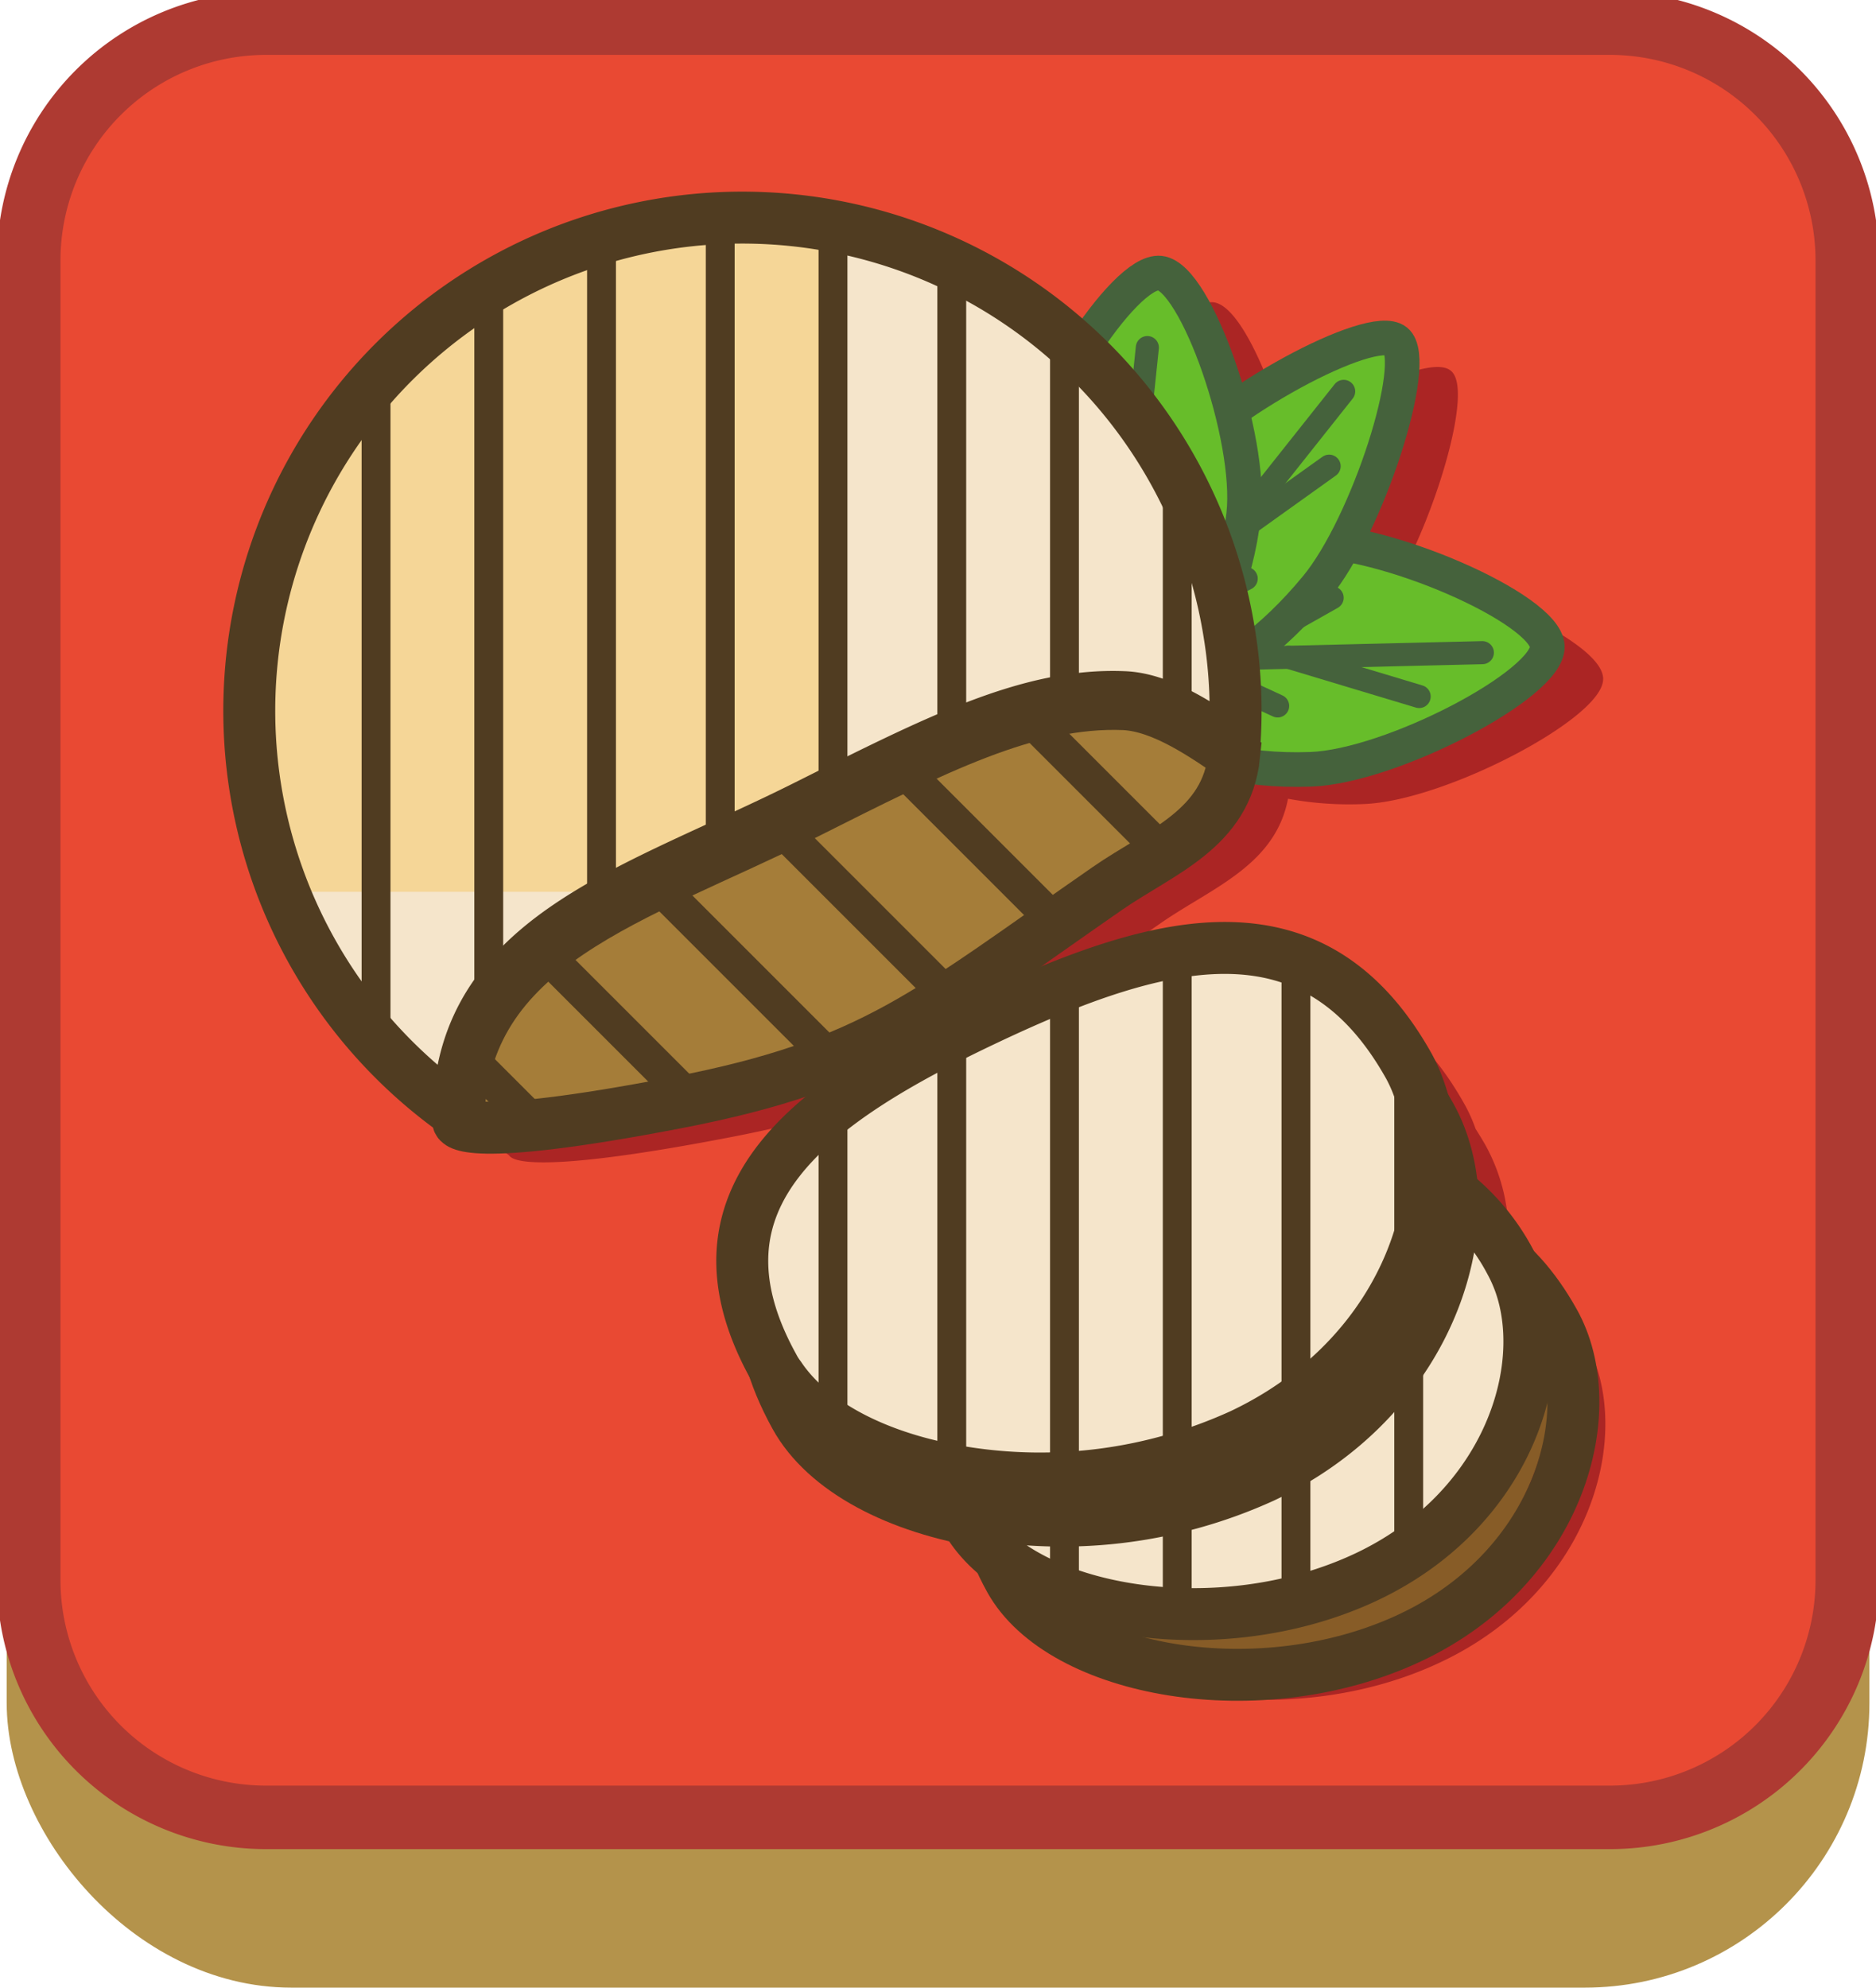 <svg id="Laag_1" data-name="Laag 1" xmlns="http://www.w3.org/2000/svg" xmlns:xlink="http://www.w3.org/1999/xlink" viewBox="0 0 325.07 344.39">
  <defs>
    <style>
      .cls-1, .cls-11, .cls-13, .cls-15, .cls-16, .cls-18, .cls-19, .cls-2, .cls-20, .cls-21, .cls-26, .cls-28, .cls-3, .cls-4, .cls-9 {
        fill: none;
      }

      .cls-1, .cls-11, .cls-4, .cls-9 {
        stroke: #503c21;
      }

      .cls-1, .cls-16, .cls-18, .cls-19, .cls-26, .cls-28 {
        stroke-miterlimit: 10;
      }

      .cls-1, .cls-4, .cls-5 {
        stroke-width: 9px;
      }

      .cls-13, .cls-2 {
        stroke: #bc2e2a;
      }

      .cls-13, .cls-18, .cls-2, .cls-21, .cls-26, .cls-9 {
        stroke-width: 6px;
      }

      .cls-11, .cls-13, .cls-15, .cls-20, .cls-21, .cls-4, .cls-5, .cls-9 {
        stroke-linecap: round;
        stroke-linejoin: round;
      }

      .cls-5 {
        fill: #b4934b;
        stroke: #b4934b;
      }

      .cls-6 {
        fill: #e94933;
      }

      .cls-7 {
        fill: #ae3a32;
      }

      .cls-8 {
        clip-path: url(#clip-path);
      }

      .cls-10 {
        clip-path: url(#clip-path-2);
      }

      .cls-11 {
        stroke-width: 5px;
      }

      .cls-12 {
        clip-path: url(#clip-path-3);
      }

      .cls-14 {
        fill: #ab2524;
      }

      .cls-15, .cls-16 {
        stroke: #ab2524;
      }

      .cls-17 {
        fill: #67bd2a;
      }

      .cls-18, .cls-19, .cls-20 {
        stroke: #45623c;
      }

      .cls-20 {
        stroke-width: 4px;
      }

      .cls-21, .cls-26 {
        stroke: #382818;
      }

      .cls-22 {
        fill: #a57d39;
      }

      .cls-23 {
        clip-path: url(#clip-path-4);
      }

      .cls-24 {
        fill: #875c27;
      }

      .cls-25 {
        fill: #f5d697;
      }

      .cls-27 {
        clip-path: url(#clip-path-5);
      }

      .cls-28 {
        stroke: #f5e5cb;
        stroke-width: 128px;
      }

      .cls-29 {
        clip-path: url(#clip-path-6);
      }
    </style>
    <clipPath id="clip-path">
      <path class="cls-1" d="M-596.86,184.19v27.63a7.55,7.55,0,0,1-.09,1.16,12.19,12.19,0,0,1-1.64,5.25l-13.81,24a13,13,0,0,1-4.68,4.68L-641,260.67a12.53,12.53,0,0,1-6.41,1.73h-27.62a12.89,12.89,0,0,1-6.41-1.73l-23.95-13.81a13,13,0,0,1-4.68-4.68l-13.81-24a12.56,12.56,0,0,1-1.73-6.41V184.19a12.89,12.89,0,0,1,1.73-6.41l13.81-23.94a13,13,0,0,1,4.68-4.68l23.95-13.81a12.35,12.35,0,0,1,5.29-1.67c.35,0,.73-.06,1.12-.06h27.63a11.41,11.41,0,0,1,4.2.77,9.61,9.61,0,0,1,2.21,1l23.94,13.81a12.88,12.88,0,0,1,4.68,4.68l13.82,23.94A12.68,12.68,0,0,1-596.86,184.19Zm-58.62-84.71-.58.32a13,13,0,0,0-4.68,4.68l-13.81,23.94a12.27,12.27,0,0,0-1.64,5.26,12.44,12.44,0,0,0-5.29,1.67l-23.94,13.81a13,13,0,0,0-4.68,4.68l-13.81,23.94a12.9,12.9,0,0,0-1.73,6.42v17.34a9.28,9.28,0,0,1-2.21-1l-23.94-13.81a12.81,12.81,0,0,1-4.68-4.68l-13.82-23.94a12.59,12.59,0,0,1-1.73-6.41V124.1a12.89,12.89,0,0,1,1.73-6.41l13.81-24a13,13,0,0,1,4.68-4.68l23.95-13.81a12.53,12.53,0,0,1,6.41-1.73h27.63a12.59,12.59,0,0,1,6.41,1.73l23.94,13.81a13,13,0,0,1,4.68,4.68Zm108,35.35v27.63a12.89,12.89,0,0,1-1.73,6.41L-563,192.82a13,13,0,0,1-4.68,4.68l-23.95,13.81A12.35,12.35,0,0,1-597,213a6.41,6.41,0,0,0,.1-1.16V184.19a12.59,12.59,0,0,0-1.73-6.41l-13.81-23.94a13,13,0,0,0-4.68-4.68L-641,135.35a9.43,9.43,0,0,0-2.21-1,11.37,11.37,0,0,0-4.2-.77h-27.63c-.39,0-.77,0-1.13.06a12.27,12.27,0,0,1,1.64-5.26l13.81-23.93a12.81,12.81,0,0,1,4.68-4.68l.58-.32L-632.11,86a12.53,12.53,0,0,1,6.41-1.73h27.63A12.59,12.59,0,0,1-591.66,86l23.94,13.82a12.73,12.73,0,0,1,4.68,4.68l13.81,23.94A12.52,12.52,0,0,1-547.5,134.83Z"/>
    </clipPath>
    <clipPath id="clip-path-2">
      <rect id="Rectangle_181" data-name="Rectangle 181" class="cls-1" x="-354.22" y="156.4" width="203.93" height="105.69"/>
    </clipPath>
    <clipPath id="clip-path-3">
      <path id="Path_315" data-name="Path 315" class="cls-2" d="M-252.25,179.08c32.1,0,58.13,13.42,58.13,30s-26,30-58.13,30-58.13-13.41-58.13-30,26-30,58.13-30"/>
    </clipPath>
    <clipPath id="clip-path-4">
      <path id="Path_346" data-name="Path 346" class="cls-1" d="M213.85,130.91c-1.31,12.74-12.73,16.64-21.93,23-31.09,21.55-40.5,30.55-74.66,37.14-37.32,7.2-37.85,3.27-37.85,3.27C80,163.42,110,155.77,139.55,141,162,129.73,178.29,121.34,194.8,122,201.66,122.34,209,127.66,213.85,130.91Z"/>
    </clipPath>
    <clipPath id="clip-path-5">
      <path class="cls-3" d="M251.62,211.81c-1.34,16.11-11.85,34.27-32.76,44.12a84.1,84.1,0,0,1-51.68,5.82q.27,1.08.63,2.13c9.49,15.52,43.33,21.43,69,9.34,23.24-11,31.51-33.79,27.1-49.31a25.86,25.86,0,0,0-2.21-5.36,37.61,37.61,0,0,0-10-12,33.83,33.83,0,0,1-.08,5.23M171,176.56c-30.4,14.38-53.24,30.8-37,60.26a11.57,11.57,0,0,0,1.11,1.73c5.23,7.8,15.83,13.43,28.63,16,.82.2,1.65.36,2.48.48a84.15,84.15,0,0,0,48.83-6.42c18.63-8.78,29-24.11,32-38.72a41.06,41.06,0,0,0,.83-5.75A36.45,36.45,0,0,0,246,189a27,27,0,0,0-1.89-4.22c-8.35-14.93-19.25-20.52-31.95-20.52-12.28,0-26.24,5.23-41.19,12.29M115.07,38.79A85.42,85.42,0,0,0,79.43,193c.59-30.88,30.6-38.52,60.13-53.33,22.45-11.23,38.72-19.62,55.22-18.91,6.89.27,14.22,5.59,19.06,8.86a84.31,84.31,0,0,0-.86-20,85.37,85.37,0,0,0-97.72-70.88l-.2,0"/>
    </clipPath>
    <clipPath id="clip-path-6">
      <path id="Group_226" data-name="Group 226" class="cls-4" d="M213.85,129.66c-4.84-3.27-12.17-8.59-19.06-8.87-16.5-.71-32.77,7.68-55.22,18.91C110,154.51,80,162.15,79.44,193A85.44,85.44,0,1,1,213,109.64,83.36,83.36,0,0,1,213.85,129.66Zm22.93,143.55c-25.64,12.09-59.47,6.19-69-9.33q-.36-1-.63-2.13a84,84,0,0,0,51.68-5.83c20.91-9.84,31.43-28,32.76-44.11a32.73,32.73,0,0,0,.08-5.24,37.78,37.78,0,0,1,10,12,25.75,25.75,0,0,1,2.2,5.35C268.28,239.42,260,262.23,236.78,273.21Zm11.14-69.08a41.06,41.06,0,0,1-.83,5.75c-3,14.62-13.39,29.93-32,38.72A84.17,84.17,0,0,1,166.23,255c-.82-.12-1.65-.28-2.47-.47-12.8-2.56-23.4-8.19-28.64-16a11.51,11.51,0,0,1-1.1-1.73c-16.27-29.46,6.58-45.88,37-60.26s56.72-21.15,73.14,8.23A27.36,27.36,0,0,1,246,189,36.49,36.49,0,0,1,247.92,204.13Z"/>
    </clipPath>
  </defs>
  <g id="Group_108" data-name="Group 108">
    <g id="Rectangle_41" data-name="Rectangle 41">
      <rect class="cls-5" x="5.66" y="30.18" width="313.77" height="309.7" rx="44.82"/>
      <g>
        <rect class="cls-6" x="4.98" y="4.01" width="315.11" height="310.87" rx="41.09"/>
        <path class="cls-7" d="M279,9.51A35.63,35.63,0,0,1,314.59,45.1V273.79A35.63,35.63,0,0,1,279,309.38H46.07a35.62,35.62,0,0,1-35.59-35.59V45.1A35.62,35.62,0,0,1,46.07,9.51H279m0-11H46.07A46.59,46.59,0,0,0-.52,45.1V273.79a46.59,46.59,0,0,0,46.59,46.59H279a46.59,46.59,0,0,0,46.59-46.59V45.1A46.59,46.59,0,0,0,279-1.49Z"/>
      </g>
    </g>
  </g>
  <g id="Group_213" data-name="Group 213">
    <g>
      <g class="cls-8">
        <g>
          <line class="cls-9" x1="-662.77" y1="12.44" x2="33.62" y2="708.83"/>
          <line class="cls-9" x1="-698.93" y1="7.7" x2="-2.54" y2="704.08"/>
          <line class="cls-9" x1="-694.05" y1="43.72" x2="2.34" y2="740.1"/>
          <line class="cls-9" x1="-505.93" y1="-144.4" x2="190.46" y2="551.99"/>
          <line class="cls-9" x1="-542.09" y1="-149.14" x2="154.3" y2="547.24"/>
          <line class="cls-9" x1="-537.21" y1="-113.12" x2="159.18" y2="583.26"/>
          <line class="cls-9" x1="-573.36" y1="-117.86" x2="123.02" y2="578.52"/>
          <line class="cls-9" x1="-568.49" y1="-81.83" x2="127.89" y2="614.55"/>
          <line class="cls-9" x1="-604.65" y1="-86.57" x2="91.73" y2="609.81"/>
          <line class="cls-9" x1="-599.77" y1="-50.55" x2="96.61" y2="645.83"/>
          <line class="cls-9" x1="-677.18" y1="-96.09" x2="19.21" y2="600.3"/>
          <line class="cls-9" x1="-672.3" y1="-60.07" x2="24.08" y2="636.32"/>
          <line class="cls-9" x1="-349.48" y1="-300.84" x2="346.9" y2="395.54"/>
          <line class="cls-9" x1="-313.95" y1="-296.18" x2="382.44" y2="400.2"/>
          <line class="cls-9" x1="-385.64" y1="-305.59" x2="310.74" y2="390.8"/>
          <line class="cls-9" x1="-380.76" y1="-269.56" x2="315.62" y2="426.82"/>
          <line class="cls-9" x1="-416.92" y1="-274.31" x2="279.46" y2="422.08"/>
          <line class="cls-9" x1="-412.05" y1="-238.28" x2="284.33" y2="458.11"/>
          <line class="cls-9" x1="-448.21" y1="-243.02" x2="248.18" y2="453.36"/>
          <line class="cls-9" x1="-443.33" y1="-207" x2="253.05" y2="489.39"/>
          <line class="cls-9" x1="-520.73" y1="-252.53" x2="175.65" y2="443.85"/>
          <line class="cls-9" x1="-515.85" y1="-216.51" x2="180.53" y2="479.87"/>
          <line class="cls-9" x1="-552.01" y1="-221.25" x2="144.37" y2="475.13"/>
        </g>
      </g>
      <path class="cls-1" d="M-596.86,184.19v27.63a7.55,7.55,0,0,1-.09,1.16,12.19,12.19,0,0,1-1.64,5.25l-13.81,24a13,13,0,0,1-4.68,4.68L-641,260.67a12.53,12.53,0,0,1-6.41,1.73h-27.62a12.89,12.89,0,0,1-6.41-1.73l-23.95-13.81a13,13,0,0,1-4.68-4.68l-13.81-24a12.56,12.56,0,0,1-1.73-6.41V184.19a12.89,12.89,0,0,1,1.73-6.41l13.81-23.94a13,13,0,0,1,4.68-4.68l23.95-13.81a12.35,12.35,0,0,1,5.29-1.67c.35,0,.73-.06,1.12-.06h27.63a11.41,11.41,0,0,1,4.2.77,9.61,9.61,0,0,1,2.21,1l23.94,13.81a12.88,12.88,0,0,1,4.68,4.68l13.82,23.94A12.68,12.68,0,0,1-596.86,184.19Zm-58.62-84.71-.58.32a13,13,0,0,0-4.68,4.68l-13.81,23.94a12.27,12.27,0,0,0-1.64,5.26,12.44,12.44,0,0,0-5.29,1.67l-23.94,13.81a13,13,0,0,0-4.68,4.68l-13.81,23.94a12.9,12.9,0,0,0-1.73,6.42v17.34a9.28,9.28,0,0,1-2.21-1l-23.94-13.81a12.81,12.81,0,0,1-4.68-4.68l-13.82-23.94a12.59,12.59,0,0,1-1.73-6.41V124.1a12.89,12.89,0,0,1,1.73-6.41l13.81-24a13,13,0,0,1,4.68-4.68l23.95-13.81a12.53,12.53,0,0,1,6.41-1.73h27.63a12.59,12.59,0,0,1,6.41,1.73l23.94,13.81a13,13,0,0,1,4.68,4.68Zm108,35.35v27.63a12.89,12.89,0,0,1-1.73,6.41L-563,192.82a13,13,0,0,1-4.68,4.68l-23.95,13.81A12.35,12.35,0,0,1-597,213a6.41,6.41,0,0,0,.1-1.16V184.19a12.59,12.59,0,0,0-1.73-6.41l-13.81-23.94a13,13,0,0,0-4.68-4.68L-641,135.35a9.43,9.43,0,0,0-2.21-1,11.37,11.37,0,0,0-4.2-.77h-27.63c-.39,0-.77,0-1.13.06a12.27,12.27,0,0,1,1.64-5.26l13.81-23.93a12.81,12.81,0,0,1,4.68-4.68l.58-.32L-632.11,86a12.53,12.53,0,0,1,6.41-1.73h27.63A12.59,12.59,0,0,1-591.66,86l23.94,13.82a12.73,12.73,0,0,1,4.68,4.68l13.81,23.94A12.52,12.52,0,0,1-547.5,134.83Z"/>
    </g>
  </g>
  <g id="Group_219" data-name="Group 219">
    <g>
      <g class="cls-10">
        <g>
          <line class="cls-11" x1="0.55" y1="-442.59" x2="0.55" y2="480.23"/>
          <line class="cls-11" x1="20.08" y1="-442.59" x2="20.08" y2="480.23"/>
          <line class="cls-11" x1="40.66" y1="-442.59" x2="40.66" y2="480.23"/>
          <line class="cls-11" x1="60.2" y1="-442.59" x2="60.2" y2="480.23"/>
          <line class="cls-11" x1="100.31" y1="-442.59" x2="100.31" y2="480.23"/>
          <line class="cls-11" x1="119.84" y1="-442.59" x2="119.84" y2="480.23"/>
          <line class="cls-11" x1="79.73" y1="-442.59" x2="79.73" y2="480.23"/>
          <line class="cls-11" x1="159.96" y1="-442.59" x2="159.96" y2="480.23"/>
          <line class="cls-11" x1="179.49" y1="-442.59" x2="179.49" y2="480.23"/>
          <line class="cls-11" x1="139.38" y1="-442.59" x2="139.38" y2="480.23"/>
        </g>
      </g>
      <rect id="Rectangle_181-2" data-name="Rectangle 181" class="cls-1" x="-354.22" y="156.4" width="203.93" height="105.69"/>
    </g>
    <g>
      <g class="cls-12">
        <g>
          <line class="cls-13" x1="-547.66" y1="-369.59" x2="148.72" y2="326.8"/>
          <line class="cls-13" x1="-583.82" y1="-374.33" x2="112.56" y2="322.06"/>
          <line class="cls-13" x1="-578.94" y1="-338.31" x2="117.44" y2="358.08"/>
          <line class="cls-13" x1="-615.1" y1="-343.05" x2="81.28" y2="353.33"/>
          <line class="cls-13" x1="-610.23" y1="-307.02" x2="86.15" y2="389.36"/>
          <line class="cls-13" x1="-646.39" y1="-311.76" x2="50" y2="384.62"/>
          <line class="cls-13" x1="-641.51" y1="-275.74" x2="54.88" y2="420.64"/>
          <line class="cls-13" x1="-390.82" y1="-526.43" x2="305.56" y2="169.96"/>
          <line class="cls-13" x1="-426.98" y1="-531.17" x2="269.4" y2="165.22"/>
          <line class="cls-13" x1="-422.1" y1="-495.15" x2="274.28" y2="201.24"/>
          <line class="cls-13" x1="-458.26" y1="-499.89" x2="238.12" y2="196.49"/>
          <line class="cls-13" x1="-453.39" y1="-463.86" x2="242.99" y2="232.52"/>
          <line class="cls-13" x1="-489.55" y1="-468.6" x2="206.84" y2="227.78"/>
          <line class="cls-13" x1="-484.67" y1="-432.58" x2="211.72" y2="263.8"/>
          <line class="cls-13" x1="-562.07" y1="-478.12" x2="134.31" y2="218.27"/>
          <line class="cls-13" x1="-557.19" y1="-442.09" x2="139.19" y2="254.29"/>
          <line class="cls-13" x1="-593.35" y1="-446.84" x2="103.03" y2="249.55"/>
          <line class="cls-13" x1="-234.38" y1="-682.87" x2="462" y2="13.51"/>
          <line class="cls-13" x1="-198.84" y1="-678.21" x2="497.54" y2="18.18"/>
          <line class="cls-13" x1="-270.54" y1="-687.61" x2="425.85" y2="8.77"/>
          <line class="cls-13" x1="-265.66" y1="-651.59" x2="430.73" y2="44.79"/>
          <line class="cls-13" x1="-301.82" y1="-656.33" x2="394.57" y2="40.05"/>
          <line class="cls-13" x1="-296.95" y1="-620.3" x2="399.44" y2="76.08"/>
          <line class="cls-13" x1="-333.1" y1="-625.05" x2="363.28" y2="71.34"/>
          <line class="cls-13" x1="-328.22" y1="-589.02" x2="368.16" y2="107.36"/>
          <line class="cls-13" x1="-405.63" y1="-634.56" x2="290.76" y2="61.82"/>
          <line class="cls-13" x1="-400.75" y1="-598.54" x2="295.63" y2="97.85"/>
          <line class="cls-13" x1="-436.91" y1="-603.28" x2="259.48" y2="93.1"/>
        </g>
      </g>
      <path id="Path_315-2" data-name="Path 315" class="cls-2" d="M-252.25,179.08c32.1,0,58.13,13.42,58.13,30s-26,30-58.13,30-58.13-13.41-58.13-30,26-30,58.13-30"/>
    </g>
  </g>
  <g>
    <g id="Group_222" data-name="Group 222">
      <path id="Path_329" data-name="Path 329" class="cls-14" d="M277.29,117.54c.24,6.34-27,20.76-41,21.27a57.74,57.74,0,0,1-13.51-1c-1.93,11.63-12.88,15.48-21.74,21.59C170,181,160.59,190,126.44,196.55c-37.33,7.21-37.85,3.27-37.85,3.27A85.45,85.45,0,0,1,187,60.08a84.12,84.12,0,0,1,8.95,7.25c5.11-8.27,11-14.81,14.26-14.46,3.94.47,9.37,12,12.4,23.75,11.19-7.92,25.48-14.49,28.47-12,3.39,2.75-2,22.25-9,35.17,14.69,2.52,35,12.24,35.21,17.76"/>
      <path id="Path_330" data-name="Path 330" class="cls-15" d="M277.29,117.54c.24,6.34-27,20.76-41,21.27a57.74,57.74,0,0,1-13.51-1c-1.93,11.63-12.88,15.48-21.74,21.59C170,181,160.59,190,126.44,196.55c-37.33,7.21-37.85,3.27-37.85,3.27A85.45,85.45,0,0,1,187,60.08a84.12,84.12,0,0,1,8.95,7.25c5.11-8.27,11-14.81,14.26-14.46,3.94.47,9.37,12,12.4,23.75,11.19-7.92,25.48-14.49,28.47-12,3.39,2.75-2,22.25-9,35.17C256.77,102.3,277.09,112,277.29,117.54Z"/>
      <path id="Path_331" data-name="Path 331" class="cls-14" d="M177,270.67a7.25,7.25,0,0,1-.47-.75c-.27-.51-.55-1-.79-1.49l.63.11q.27,1.08.63,2.13"/>
      <path id="Path_332" data-name="Path 332" class="cls-16" d="M177,270.67a7.25,7.25,0,0,1-.47-.75c-.27-.51-.55-1-.79-1.49l.63.11Q176.61,269.62,177,270.67Z"/>
      <path id="Path_333" data-name="Path 333" class="cls-14" d="M249.44,287.53c-26,12.33-60.58,6-69.44-10.09a40.31,40.31,0,0,1-3-6.77q-.36-1.05-.63-2.13l-.63-.12c-13.27-2.87-24.1-9-28.79-17.52a46.1,46.1,0,0,1-2.63-5.55,11.32,11.32,0,0,1-1.1-1.74c-16.28-29.46,6.53-45.88,36.94-60.26s56.75-21.15,73.18,8.23a26.14,26.14,0,0,1,1.89,4.22c.63,1,1.26,2,1.85,3.07a31.81,31.81,0,0,1,3.82,14.49,37.75,37.75,0,0,1,10,12,23.43,23.43,0,0,1,2.13,5.24,0,0,0,0,1,0,0c.43.7.9,1.45,1.34,2.24,8.38,15.08,1.18,42.38-24.9,54.67"/>
      <path id="Path_334" data-name="Path 334" class="cls-16" d="M249.44,287.53c-26,12.33-60.58,6-69.44-10.09a40.31,40.31,0,0,1-3-6.77q-.36-1.05-.63-2.13l-.63-.12c-13.27-2.87-24.1-9-28.79-17.52a46.1,46.1,0,0,1-2.63-5.55,11.32,11.32,0,0,1-1.1-1.74c-16.28-29.46,6.53-45.88,36.94-60.26s56.75-21.15,73.18,8.23a26.14,26.14,0,0,1,1.89,4.22c.63,1,1.26,2,1.85,3.07a31.81,31.81,0,0,1,3.82,14.49,37.75,37.75,0,0,1,10,12,23.43,23.43,0,0,1,2.13,5.24,0,0,0,0,1,0,0c.43.7.9,1.45,1.34,2.24C282.73,248,275.51,275.24,249.44,287.53Z"/>
      <path id="Path_335" data-name="Path 335" class="cls-17" d="M227.17,133.29c-24.46.91-36.49-11.63-36.75-18.47s11.25-20.26,35.26-21.16c14-.53,42.2,11.84,42.44,18.34s-27,20.76-41,21.29"/>
      <path id="Path_336" data-name="Path 336" class="cls-18" d="M227.17,133.29c-24.46.91-36.49-11.63-36.75-18.47s11.25-20.26,35.26-21.16c14-.53,42.2,11.84,42.44,18.34S241.13,132.76,227.17,133.29Z"/>
      <line id="Line_1" data-name="Line 1" class="cls-19" x1="195.15" y1="114.56" x2="256.86" y2="113.08"/>
      <line id="Line_2" data-name="Line 2" class="cls-20" x1="195.15" y1="114.56" x2="256.86" y2="113.08"/>
      <line id="Line_3" data-name="Line 3" class="cls-19" x1="223.3" y1="113.88" x2="245.91" y2="120.68"/>
      <line id="Line_4" data-name="Line 4" class="cls-20" x1="223.3" y1="113.88" x2="245.91" y2="120.68"/>
      <line id="Line_5" data-name="Line 5" class="cls-19" x1="212.09" y1="114.15" x2="230.83" y2="103.57"/>
      <line id="Line_6" data-name="Line 6" class="cls-20" x1="212.09" y1="114.15" x2="230.83" y2="103.57"/>
      <line id="Line_7" data-name="Line 7" class="cls-19" x1="205.47" y1="114.95" x2="221.39" y2="122.31"/>
      <line id="Line_8" data-name="Line 8" class="cls-20" x1="205.47" y1="114.95" x2="221.39" y2="122.31"/>
      <path id="Path_337" data-name="Path 337" class="cls-17" d="M228.08,101.75c-15.58,18.87-31.3,20.88-35.72,17.24s-5.14-19.8,10.16-38.34c8.89-10.77,35.2-25,39.4-21.57S237,91,228.08,101.75"/>
      <path id="Path_338" data-name="Path 338" class="cls-18" d="M228.08,101.75c-15.58,18.87-31.3,20.88-35.72,17.24s-5.14-19.8,10.16-38.34c8.89-10.77,35.2-25,39.4-21.57S237,91,228.08,101.75Z"/>
      <line id="Line_9" data-name="Line 9" class="cls-19" x1="195.19" y1="115.24" x2="232.83" y2="67.81"/>
      <line id="Line_10" data-name="Line 10" class="cls-20" x1="195.19" y1="115.24" x2="232.83" y2="67.81"/>
      <line id="Line_11" data-name="Line 11" class="cls-19" x1="212.36" y1="93.61" x2="230.31" y2="80.77"/>
      <line id="Line_12" data-name="Line 12" class="cls-20" x1="212.36" y1="93.61" x2="230.31" y2="80.77"/>
      <line id="Line_13" data-name="Line 13" class="cls-19" x1="205.52" y1="102.22" x2="211.22" y2="81.55"/>
      <line id="Line_14" data-name="Line 14" class="cls-20" x1="205.52" y1="102.22" x2="211.22" y2="81.55"/>
      <line id="Line_15" data-name="Line 15" class="cls-19" x1="201.84" y1="107.71" x2="215.94" y2="100.25"/>
      <line id="Line_16" data-name="Line 16" class="cls-20" x1="201.84" y1="107.71" x2="215.94" y2="100.25"/>
      <path id="Path_339" data-name="Path 339" class="cls-17" d="M215.5,89.17c-2.66,23.24-16.44,32.78-23.05,32s-17.82-13.59-15.2-36.42c1.52-13.27,17.48-38.14,23.76-37.43s16,28.54,14.49,41.82"/>
      <path id="Path_340" data-name="Path 340" class="cls-18" d="M215.5,89.17c-2.66,23.24-16.44,32.78-23.05,32s-17.82-13.59-15.2-36.42c1.52-13.27,17.48-38.14,23.76-37.43S217,75.89,215.5,89.17Z"/>
      <line id="Line_17" data-name="Line 17" class="cls-19" x1="192.45" y1="121.2" x2="198.81" y2="60.22"/>
      <line id="Line_18" data-name="Line 18" class="cls-20" x1="192.45" y1="121.2" x2="198.81" y2="60.22"/>
      <line id="Line_19" data-name="Line 19" class="cls-19" x1="195.35" y1="93.39" x2="190.74" y2="70.78"/>
      <line id="Line_20" data-name="Line 20" class="cls-20" x1="195.35" y1="93.39" x2="190.74" y2="70.78"/>
      <line id="Line_21" data-name="Line 21" class="cls-19" x1="194.2" y1="104.46" x2="205.7" y2="86.3"/>
      <line id="Line_22" data-name="Line 22" class="cls-20" x1="194.2" y1="104.46" x2="205.7" y2="86.3"/>
      <line id="Line_23" data-name="Line 23" class="cls-19" x1="192.92" y1="110.98" x2="187.24" y2="94.97"/>
      <line id="Line_24" data-name="Line 24" class="cls-20" x1="192.92" y1="110.98" x2="187.24" y2="94.97"/>
      <path id="Path_343" data-name="Path 343" class="cls-21" d="M213,110.91a85.29,85.29,0,0,1,.85,20c-4.83-3.25-12.19-8.57-19-8.87-16.51-.7-32.79,7.69-55.25,18.91C110,155.77,80,163.42,79.41,194.31A85.46,85.46,0,1,1,213,110.91Z"/>
      <path id="Path_344" data-name="Path 344" class="cls-22" d="M213.85,130.91c-1.31,12.74-12.73,16.64-21.93,23-31.09,21.55-40.5,30.55-74.66,37.14-37.32,7.2-37.85,3.27-37.85,3.27C80,163.42,110,155.77,139.55,141,162,129.73,178.29,121.34,194.8,122c6.86.29,14.22,5.62,19,8.87"/>
      <g>
        <g class="cls-23">
          <g>
            <line class="cls-9" x1="-67.4" y1="-90.54" x2="628.98" y2="605.84"/>
            <line class="cls-9" x1="-103.56" y1="-95.28" x2="592.83" y2="601.1"/>
            <line class="cls-9" x1="-98.68" y1="-59.26" x2="597.7" y2="637.12"/>
            <line class="cls-9" x1="-134.84" y1="-64" x2="561.55" y2="632.38"/>
            <line class="cls-9" x1="-129.97" y1="-27.97" x2="566.42" y2="668.41"/>
            <line class="cls-9" x1="-166.12" y1="-32.72" x2="530.26" y2="663.67"/>
            <line class="cls-9" x1="-161.25" y1="3.31" x2="535.14" y2="699.69"/>
            <line class="cls-9" x1="-238.65" y1="-42.23" x2="457.73" y2="654.15"/>
            <line class="cls-9" x1="-233.77" y1="-6.21" x2="462.61" y2="690.18"/>
            <line class="cls-9" x1="-269.93" y1="-10.95" x2="426.45" y2="685.43"/>
            <line class="cls-9" x1="89.04" y1="-246.98" x2="785.43" y2="449.4"/>
            <line class="cls-9" x1="52.89" y1="-251.73" x2="749.27" y2="444.66"/>
            <line class="cls-9" x1="57.76" y1="-215.71" x2="754.15" y2="480.68"/>
            <line class="cls-9" x1="21.61" y1="-220.45" x2="717.99" y2="475.94"/>
            <line class="cls-9" x1="26.48" y1="-184.42" x2="722.86" y2="511.97"/>
            <line class="cls-9" x1="-9.68" y1="-189.16" x2="686.7" y2="507.22"/>
            <line class="cls-9" x1="-4.8" y1="-153.14" x2="691.58" y2="543.24"/>
            <line class="cls-9" x1="-82.21" y1="-198.67" x2="614.18" y2="497.71"/>
            <line class="cls-9" x1="-77.33" y1="-162.65" x2="619.06" y2="533.73"/>
            <line class="cls-9" x1="-113.48" y1="-167.4" x2="582.9" y2="528.99"/>
            <line class="cls-9" x1="245.88" y1="-403.82" x2="942.27" y2="292.56"/>
            <line class="cls-9" x1="209.73" y1="-408.57" x2="906.11" y2="287.82"/>
            <line class="cls-9" x1="214.6" y1="-372.54" x2="910.99" y2="323.84"/>
            <line class="cls-9" x1="178.45" y1="-377.29" x2="874.83" y2="319.1"/>
            <line class="cls-9" x1="183.32" y1="-341.26" x2="879.7" y2="355.13"/>
            <line class="cls-9" x1="147.16" y1="-346" x2="843.54" y2="350.38"/>
            <line class="cls-9" x1="152.04" y1="-309.98" x2="848.42" y2="386.41"/>
            <line class="cls-9" x1="74.63" y1="-355.51" x2="771.02" y2="340.87"/>
            <line class="cls-9" x1="79.51" y1="-319.49" x2="775.9" y2="376.89"/>
            <line class="cls-9" x1="43.36" y1="-324.24" x2="739.74" y2="372.15"/>
            <line class="cls-9" x1="303.6" y1="-502.45" x2="999.99" y2="193.94"/>
            <line class="cls-9" x1="308.48" y1="-466.42" x2="1004.87" y2="229.96"/>
            <line class="cls-9" x1="231.08" y1="-511.96" x2="927.46" y2="184.42"/>
            <line class="cls-9" x1="235.96" y1="-475.94" x2="932.34" y2="220.45"/>
            <line class="cls-9" x1="199.8" y1="-480.68" x2="896.18" y2="215.7"/>
          </g>
        </g>
        <path id="Path_346-2" data-name="Path 346" class="cls-1" d="M213.85,130.91c-1.31,12.74-12.73,16.64-21.93,23-31.09,21.55-40.5,30.55-74.66,37.14-37.32,7.2-37.85,3.27-37.85,3.27C80,163.42,110,155.77,139.55,141,162,129.73,178.29,121.34,194.8,122,201.66,122.34,209,127.66,213.85,130.91Z"/>
      </g>
      <path id="Path_347" data-name="Path 347" class="cls-24" d="M265.16,227.36c8.42,15.07,1.17,42.35-24.87,54.66s-60.58,6-69.45-10.09c-13.91-25.23,5.62-39.32,31.67-51.62s48.6-18.11,62.65,7.05"/>
      <path id="Path_348" data-name="Path 348" class="cls-1" d="M269.3,229.06c8.42,15.07,1.17,42.36-24.87,54.66s-60.57,6-69.45-10.08c-13.91-25.23,5.63-39.32,31.67-51.63S255.26,203.91,269.3,229.06Z"/>
      <path id="Path_350" data-name="Path 350" class="cls-25" d="M261.65,219.81c8.42,15.07,1.17,42.35-24.87,54.66s-60.58,6-69.45-10.09C153.42,239.15,173,225.06,199,212.76s48.6-18.11,62.65,7.05"/>
      <path id="Path_352" data-name="Path 352" class="cls-26" d="M261.65,217.87c8.42,15.08,1.17,42.36-24.87,54.67s-60.58,6-69.45-10.09C153.42,237.22,173,223.13,199,210.82S247.6,192.72,261.65,217.87Z"/>
      <path id="Path_353" data-name="Path 353" class="cls-24" d="M247.88,193.34c9.84,17.6,1.38,49.46-29,63.83s-70.72,7-81.08-11.78c-16.25-29.45,6.56-45.9,37-60.28s56.75-21.13,73.14,8.24"/>
      <path id="Path_354" data-name="Path 354" class="cls-1" d="M247.88,193.34c9.84,17.6,1.38,49.46-29,63.83s-70.72,7-81.08-11.78c-16.25-29.45,6.56-45.9,37-60.28S231.49,164,247.88,193.34Z"/>
      <path id="Path_356" data-name="Path 356" class="cls-25" d="M244.12,186.05c9.83,17.6,1.37,49.46-29,63.83s-70.72,7-81.08-11.78c-16.24-29.45,6.57-45.9,37-60.28s56.74-21.13,73.14,8.24"/>
      <path id="Path_359" data-name="Path 359" class="cls-25" d="M213.85,129.66c-4.84-3.27-12.17-8.59-19.06-8.87-16.5-.71-32.77,7.68-55.22,18.91C110,154.51,80,162.15,79.44,193A85.44,85.44,0,1,1,213,109.65a83.71,83.71,0,0,1,.87,20m50,94.25a25.75,25.75,0,0,0-2.2-5.35,37.78,37.78,0,0,0-10-12,32.73,32.73,0,0,1-.08,5.24c-1.34,16.11-11.85,34.27-32.76,44.11a84,84,0,0,1-51.68,5.83q.27,1.08.63,2.13c9.49,15.52,43.33,21.43,69,9.33,23.24-11,31.51-33.78,27.1-49.31M246,189a27,27,0,0,0-1.89-4.22c-16.43-29.38-42.74-22.6-73.14-8.23s-53.25,30.8-37,60.26a10.77,10.77,0,0,0,1.1,1.73c5.24,7.8,15.83,13.43,28.63,16a24,24,0,0,0,2.48.47,84.18,84.18,0,0,0,48.84-6.42c18.63-8.78,29-24.1,32-38.72a42.57,42.57,0,0,0,.82-5.75A36.45,36.45,0,0,0,246,189"/>
    </g>
    <g id="Group_225" data-name="Group 225">
      <g class="cls-27">
        <g id="Group_224" data-name="Group 224">
          <rect id="Rectangle_191" data-name="Rectangle 191" class="cls-28" x="-102.68" y="-86.27" width="311.57" height="304.79"/>
        </g>
      </g>
    </g>
    <g>
      <g class="cls-29">
        <g>
          <line class="cls-11" x1="5.51" y1="-270.34" x2="5.51" y2="652.48"/>
          <line class="cls-11" x1="25.04" y1="-270.34" x2="25.04" y2="652.48"/>
          <line class="cls-11" x1="65.16" y1="-270.34" x2="65.16" y2="652.48"/>
          <line class="cls-11" x1="84.69" y1="-270.34" x2="84.69" y2="652.48"/>
          <line class="cls-11" x1="44.58" y1="-270.34" x2="44.58" y2="652.48"/>
          <line class="cls-11" x1="124.8" y1="-270.34" x2="124.8" y2="652.48"/>
          <line class="cls-11" x1="144.34" y1="-270.34" x2="144.34" y2="652.48"/>
          <line class="cls-11" x1="104.23" y1="-270.34" x2="104.23" y2="652.48"/>
          <line class="cls-11" x1="164.92" y1="-270.34" x2="164.92" y2="652.48"/>
          <line class="cls-11" x1="184.45" y1="-270.34" x2="184.45" y2="652.48"/>
          <line class="cls-11" x1="224.56" y1="-270.34" x2="224.56" y2="652.48"/>
          <line class="cls-11" x1="244.1" y1="-270.34" x2="244.1" y2="652.48"/>
          <line class="cls-11" x1="203.99" y1="-270.34" x2="203.99" y2="652.48"/>
          <line class="cls-11" x1="284.21" y1="-270.34" x2="284.21" y2="652.48"/>
          <line class="cls-11" x1="303.75" y1="-270.34" x2="303.75" y2="652.48"/>
          <line class="cls-11" x1="263.63" y1="-270.34" x2="263.63" y2="652.48"/>
          <line class="cls-11" x1="324.32" y1="-270.34" x2="324.32" y2="652.48"/>
        </g>
      </g>
      <path id="Group_226-2" data-name="Group 226" class="cls-4" d="M213.85,129.66c-4.84-3.27-12.17-8.59-19.06-8.87-16.5-.71-32.77,7.68-55.22,18.91C110,154.51,80,162.15,79.44,193A85.44,85.44,0,1,1,213,109.64,83.36,83.36,0,0,1,213.85,129.66Zm22.93,143.55c-25.64,12.09-59.47,6.19-69-9.33q-.36-1-.63-2.13a84,84,0,0,0,51.68-5.83c20.91-9.84,31.43-28,32.76-44.11a32.73,32.73,0,0,0,.08-5.24,37.78,37.78,0,0,1,10,12,25.75,25.75,0,0,1,2.2,5.35C268.28,239.42,260,262.23,236.78,273.21Zm11.14-69.08a41.06,41.06,0,0,1-.83,5.75c-3,14.62-13.39,29.93-32,38.72A84.17,84.17,0,0,1,166.23,255c-.82-.12-1.65-.28-2.47-.47-12.8-2.56-23.4-8.19-28.64-16a11.51,11.51,0,0,1-1.1-1.73c-16.27-29.46,6.58-45.88,37-60.26s56.72-21.15,73.14,8.23A27.36,27.36,0,0,1,246,189,36.49,36.49,0,0,1,247.92,204.13Z"/>
    </g>
  </g>
</svg>
